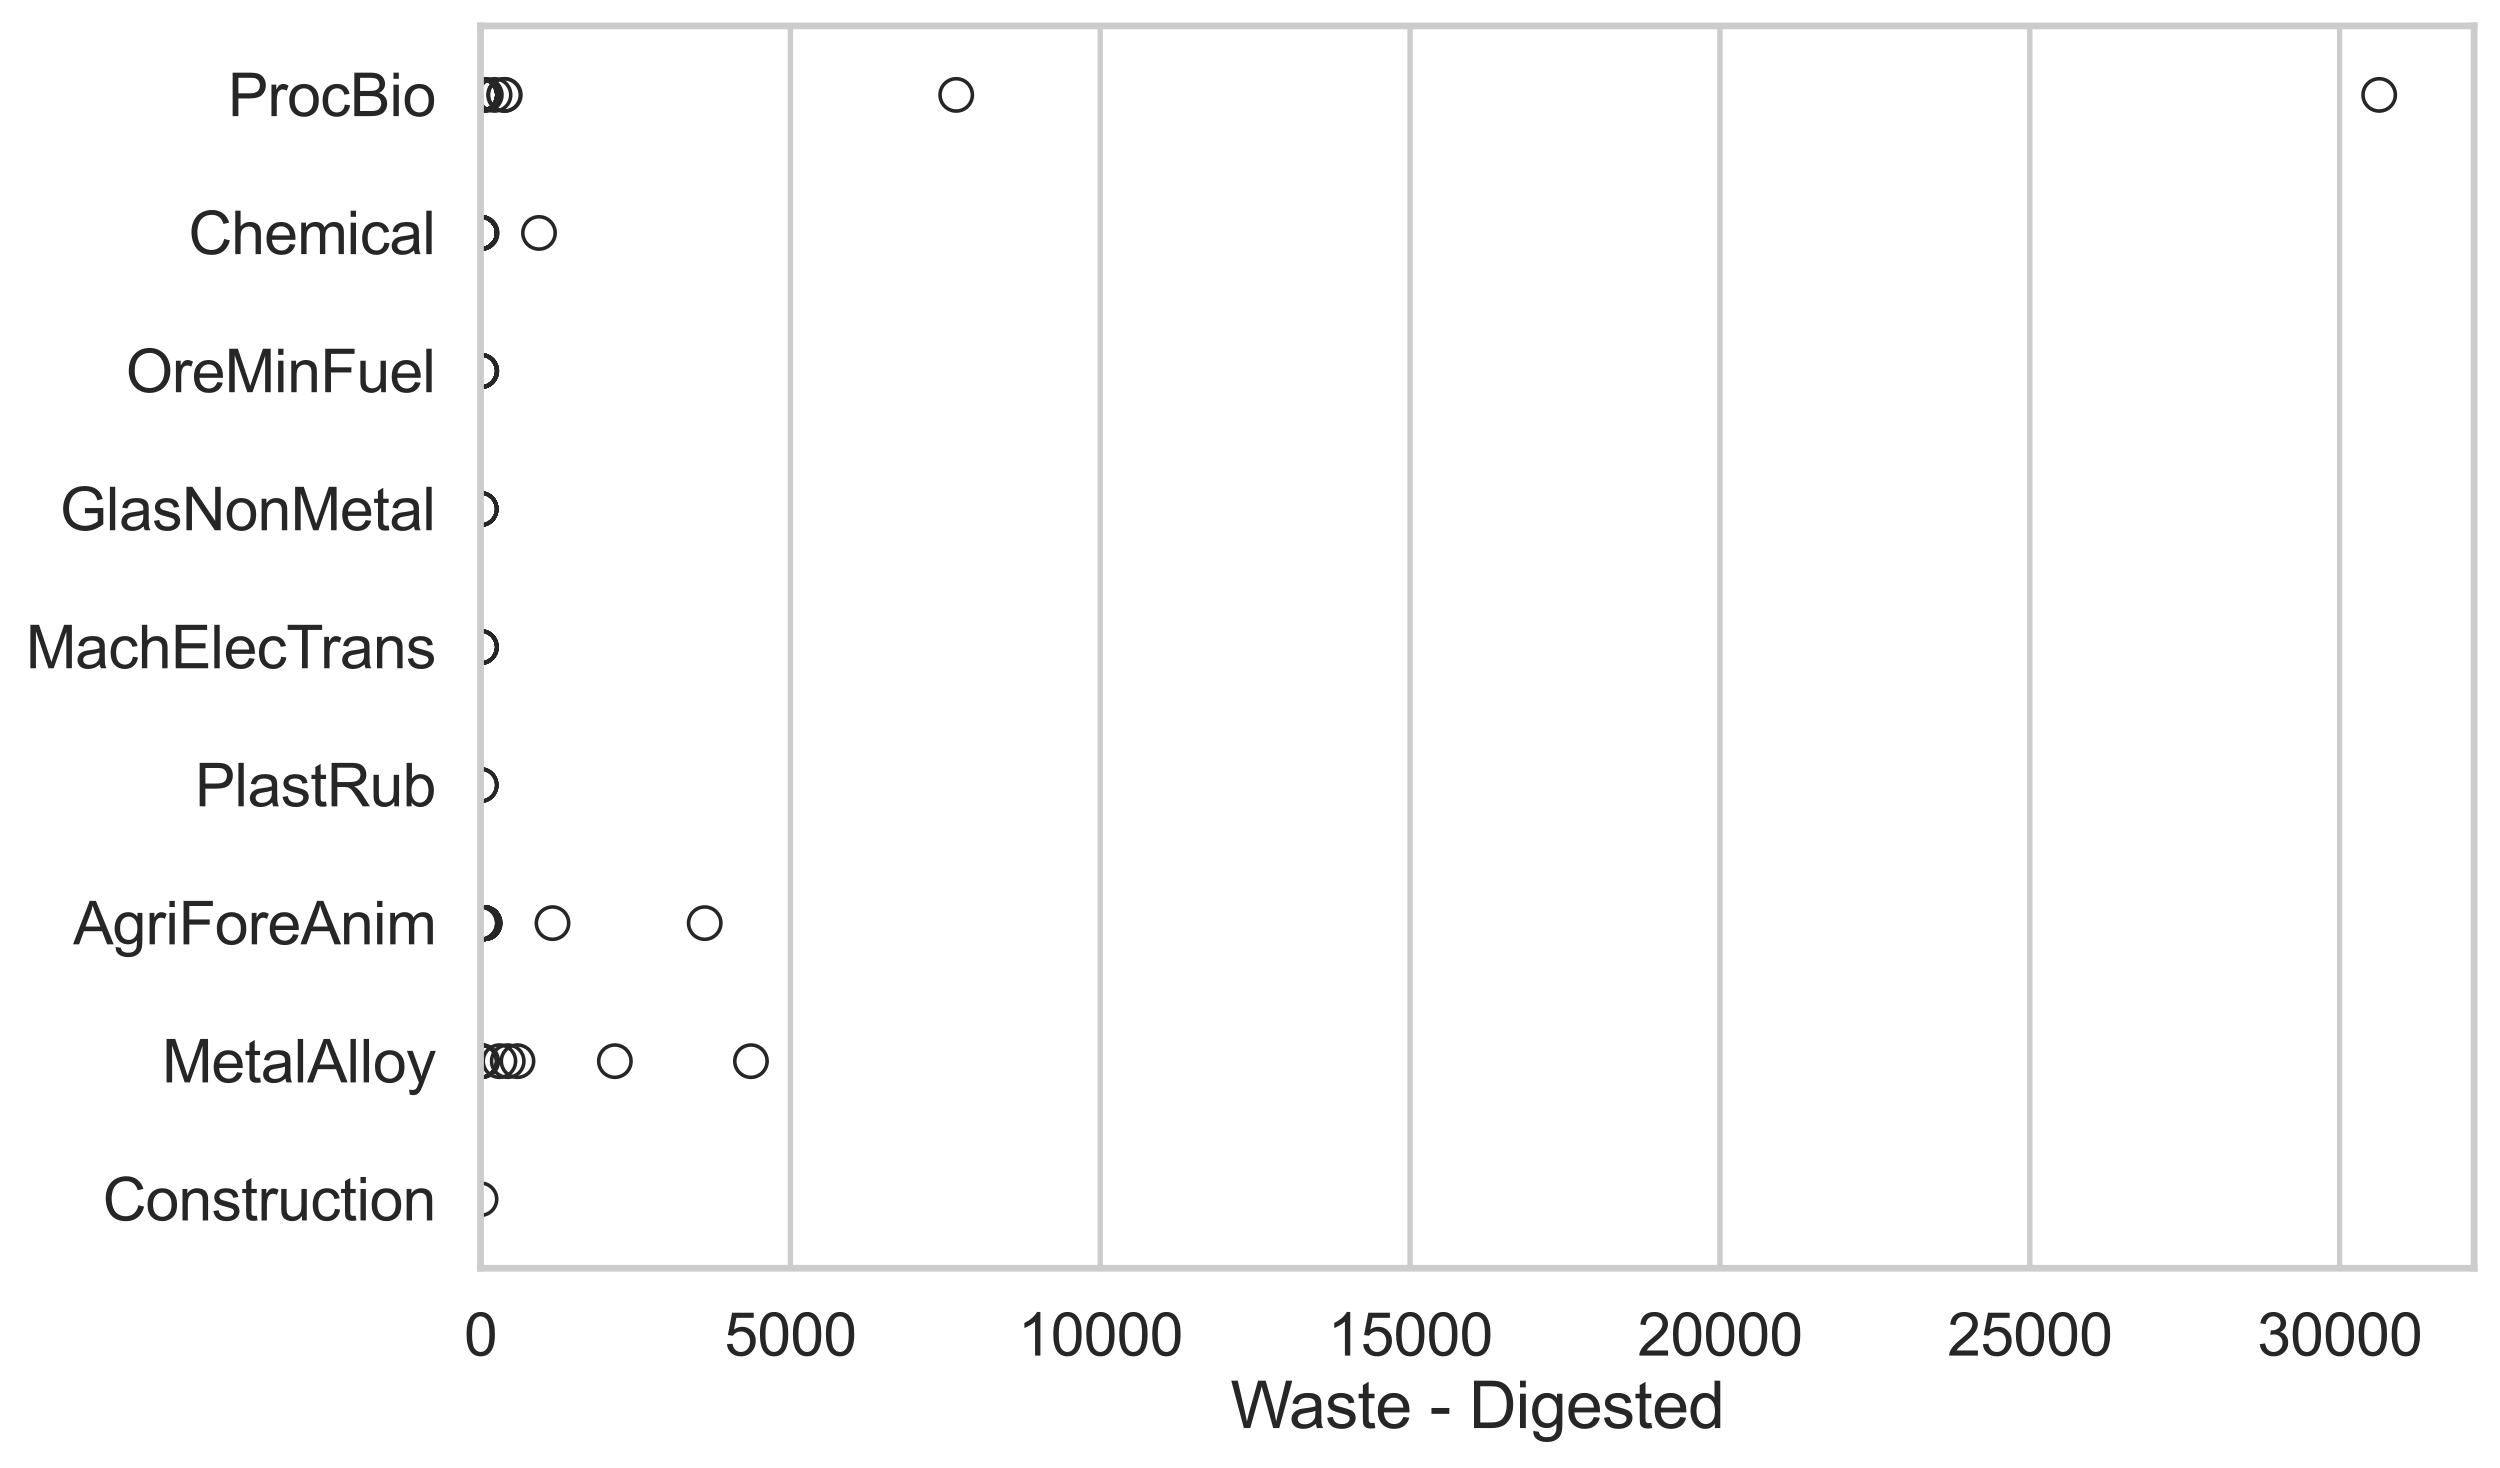 <?xml version="1.0" encoding="utf-8" standalone="no"?>
<!DOCTYPE svg PUBLIC "-//W3C//DTD SVG 1.1//EN"
  "http://www.w3.org/Graphics/SVG/1.1/DTD/svg11.dtd">
<svg xmlns:xlink="http://www.w3.org/1999/xlink" width="695.577pt" height="408.322pt" viewBox="0 0 695.577 408.322" xmlns="http://www.w3.org/2000/svg" version="1.1">
 <defs>
  <style type="text/css">*{stroke-linejoin: round; stroke-linecap: butt}</style>
 </defs>
 <g id="figure_1">
  <g id="patch_1">
   <path d="M 0 408.322 
L 695.577 408.322 
L 695.577 0 
L 0 0 
z
" style="fill: #ffffff"/>
  </g>
  <g id="axes_1">
   <g id="patch_2">
    <path d="M 133.697 352.86 
L 688.377 352.86 
L 688.377 7.2 
L 133.697 7.2 
z
" style="fill: #ffffff"/>
   </g>
   <g id="matplotlib.axis_1">
    <g id="xtick_1">
     <g id="line2d_1">
      <path d="M 133.697 352.86 
L 133.697 7.2 
" clip-path="url(#p384d77a88e)" style="fill: none; stroke: #cccccc; stroke-width: 1.5; stroke-linecap: round"/>
     </g>
     <g id="text_1">
      <!-- 0 -->
      <g style="fill: #262626" transform="translate(129.109 377.17) scale(0.165 -0.165)">
       <defs>
        <path id="ArialMT-30" d="M 266 2259 
Q 266 3072 433 3567 
Q 600 4063 929 4331 
Q 1259 4600 1759 4600 
Q 2128 4600 2406 4451 
Q 2684 4303 2865 4023 
Q 3047 3744 3150 3342 
Q 3253 2941 3253 2259 
Q 3253 1453 3087 958 
Q 2922 463 2592 192 
Q 2263 -78 1759 -78 
Q 1097 -78 719 397 
Q 266 969 266 2259 
z
M 844 2259 
Q 844 1131 1108 757 
Q 1372 384 1759 384 
Q 2147 384 2411 759 
Q 2675 1134 2675 2259 
Q 2675 3391 2411 3762 
Q 2147 4134 1753 4134 
Q 1366 4134 1134 3806 
Q 844 3388 844 2259 
z
" transform="scale(0.016)"/>
       </defs>
       <use xlink:href="#ArialMT-30"/>
      </g>
     </g>
    </g>
    <g id="xtick_2">
     <g id="line2d_2">
      <path d="M 219.907 352.86 
L 219.907 7.2 
" clip-path="url(#p384d77a88e)" style="fill: none; stroke: #cccccc; stroke-width: 1.5; stroke-linecap: round"/>
     </g>
     <g id="text_2">
      <!-- 5000 -->
      <g style="fill: #262626" transform="translate(201.556 377.17) scale(0.165 -0.165)">
       <defs>
        <path id="ArialMT-35" d="M 266 1200 
L 856 1250 
Q 922 819 1161 601 
Q 1400 384 1738 384 
Q 2144 384 2425 690 
Q 2706 997 2706 1503 
Q 2706 1984 2436 2262 
Q 2166 2541 1728 2541 
Q 1456 2541 1237 2417 
Q 1019 2294 894 2097 
L 366 2166 
L 809 4519 
L 3088 4519 
L 3088 3981 
L 1259 3981 
L 1013 2750 
Q 1425 3038 1878 3038 
Q 2478 3038 2890 2622 
Q 3303 2206 3303 1553 
Q 3303 931 2941 478 
Q 2500 -78 1738 -78 
Q 1113 -78 717 272 
Q 322 622 266 1200 
z
" transform="scale(0.016)"/>
       </defs>
       <use xlink:href="#ArialMT-35"/>
       <use xlink:href="#ArialMT-30" transform="translate(55.615 0)"/>
       <use xlink:href="#ArialMT-30" transform="translate(111.23 0)"/>
       <use xlink:href="#ArialMT-30" transform="translate(166.846 0)"/>
      </g>
     </g>
    </g>
    <g id="xtick_3">
     <g id="line2d_3">
      <path d="M 306.118 352.86 
L 306.118 7.2 
" clip-path="url(#p384d77a88e)" style="fill: none; stroke: #cccccc; stroke-width: 1.5; stroke-linecap: round"/>
     </g>
     <g id="text_3">
      <!-- 10000 -->
      <g style="fill: #262626" transform="translate(283.179 377.17) scale(0.165 -0.165)">
       <defs>
        <path id="ArialMT-31" d="M 2384 0 
L 1822 0 
L 1822 3584 
Q 1619 3391 1289 3197 
Q 959 3003 697 2906 
L 697 3450 
Q 1169 3672 1522 3987 
Q 1875 4303 2022 4600 
L 2384 4600 
L 2384 0 
z
" transform="scale(0.016)"/>
       </defs>
       <use xlink:href="#ArialMT-31"/>
       <use xlink:href="#ArialMT-30" transform="translate(55.615 0)"/>
       <use xlink:href="#ArialMT-30" transform="translate(111.23 0)"/>
       <use xlink:href="#ArialMT-30" transform="translate(166.846 0)"/>
       <use xlink:href="#ArialMT-30" transform="translate(222.461 0)"/>
      </g>
     </g>
    </g>
    <g id="xtick_4">
     <g id="line2d_4">
      <path d="M 392.328 352.86 
L 392.328 7.2 
" clip-path="url(#p384d77a88e)" style="fill: none; stroke: #cccccc; stroke-width: 1.5; stroke-linecap: round"/>
     </g>
     <g id="text_4">
      <!-- 15000 -->
      <g style="fill: #262626" transform="translate(369.389 377.17) scale(0.165 -0.165)">
       <use xlink:href="#ArialMT-31"/>
       <use xlink:href="#ArialMT-35" transform="translate(55.615 0)"/>
       <use xlink:href="#ArialMT-30" transform="translate(111.23 0)"/>
       <use xlink:href="#ArialMT-30" transform="translate(166.846 0)"/>
       <use xlink:href="#ArialMT-30" transform="translate(222.461 0)"/>
      </g>
     </g>
    </g>
    <g id="xtick_5">
     <g id="line2d_5">
      <path d="M 478.539 352.86 
L 478.539 7.2 
" clip-path="url(#p384d77a88e)" style="fill: none; stroke: #cccccc; stroke-width: 1.5; stroke-linecap: round"/>
     </g>
     <g id="text_5">
      <!-- 20000 -->
      <g style="fill: #262626" transform="translate(455.6 377.17) scale(0.165 -0.165)">
       <defs>
        <path id="ArialMT-32" d="M 3222 541 
L 3222 0 
L 194 0 
Q 188 203 259 391 
Q 375 700 629 1000 
Q 884 1300 1366 1694 
Q 2113 2306 2375 2664 
Q 2638 3022 2638 3341 
Q 2638 3675 2398 3904 
Q 2159 4134 1775 4134 
Q 1369 4134 1125 3890 
Q 881 3647 878 3216 
L 300 3275 
Q 359 3922 746 4261 
Q 1134 4600 1788 4600 
Q 2447 4600 2831 4234 
Q 3216 3869 3216 3328 
Q 3216 3053 3103 2787 
Q 2991 2522 2730 2228 
Q 2469 1934 1863 1422 
Q 1356 997 1212 845 
Q 1069 694 975 541 
L 3222 541 
z
" transform="scale(0.016)"/>
       </defs>
       <use xlink:href="#ArialMT-32"/>
       <use xlink:href="#ArialMT-30" transform="translate(55.615 0)"/>
       <use xlink:href="#ArialMT-30" transform="translate(111.23 0)"/>
       <use xlink:href="#ArialMT-30" transform="translate(166.846 0)"/>
       <use xlink:href="#ArialMT-30" transform="translate(222.461 0)"/>
      </g>
     </g>
    </g>
    <g id="xtick_6">
     <g id="line2d_6">
      <path d="M 564.749 352.86 
L 564.749 7.2 
" clip-path="url(#p384d77a88e)" style="fill: none; stroke: #cccccc; stroke-width: 1.5; stroke-linecap: round"/>
     </g>
     <g id="text_6">
      <!-- 25000 -->
      <g style="fill: #262626" transform="translate(541.81 377.17) scale(0.165 -0.165)">
       <use xlink:href="#ArialMT-32"/>
       <use xlink:href="#ArialMT-35" transform="translate(55.615 0)"/>
       <use xlink:href="#ArialMT-30" transform="translate(111.23 0)"/>
       <use xlink:href="#ArialMT-30" transform="translate(166.846 0)"/>
       <use xlink:href="#ArialMT-30" transform="translate(222.461 0)"/>
      </g>
     </g>
    </g>
    <g id="xtick_7">
     <g id="line2d_7">
      <path d="M 650.96 352.86 
L 650.96 7.2 
" clip-path="url(#p384d77a88e)" style="fill: none; stroke: #cccccc; stroke-width: 1.5; stroke-linecap: round"/>
     </g>
     <g id="text_7">
      <!-- 30000 -->
      <g style="fill: #262626" transform="translate(628.021 377.17) scale(0.165 -0.165)">
       <defs>
        <path id="ArialMT-33" d="M 269 1209 
L 831 1284 
Q 928 806 1161 595 
Q 1394 384 1728 384 
Q 2125 384 2398 659 
Q 2672 934 2672 1341 
Q 2672 1728 2419 1979 
Q 2166 2231 1775 2231 
Q 1616 2231 1378 2169 
L 1441 2663 
Q 1497 2656 1531 2656 
Q 1891 2656 2178 2843 
Q 2466 3031 2466 3422 
Q 2466 3731 2256 3934 
Q 2047 4138 1716 4138 
Q 1388 4138 1169 3931 
Q 950 3725 888 3313 
L 325 3413 
Q 428 3978 793 4289 
Q 1159 4600 1703 4600 
Q 2078 4600 2393 4439 
Q 2709 4278 2876 4000 
Q 3044 3722 3044 3409 
Q 3044 3113 2884 2869 
Q 2725 2625 2413 2481 
Q 2819 2388 3044 2092 
Q 3269 1797 3269 1353 
Q 3269 753 2831 336 
Q 2394 -81 1725 -81 
Q 1122 -81 723 278 
Q 325 638 269 1209 
z
" transform="scale(0.016)"/>
       </defs>
       <use xlink:href="#ArialMT-33"/>
       <use xlink:href="#ArialMT-30" transform="translate(55.615 0)"/>
       <use xlink:href="#ArialMT-30" transform="translate(111.23 0)"/>
       <use xlink:href="#ArialMT-30" transform="translate(166.846 0)"/>
       <use xlink:href="#ArialMT-30" transform="translate(222.461 0)"/>
      </g>
     </g>
    </g>
    <g id="text_8">
     <!-- Waste - Digested -->
     <g style="fill: #262626" transform="translate(342.353 397.334) scale(0.18 -0.18)">
      <defs>
       <path id="ArialMT-57" d="M 1294 0 
L 78 4581 
L 700 4581 
L 1397 1578 
Q 1509 1106 1591 641 
Q 1766 1375 1797 1488 
L 2669 4581 
L 3400 4581 
L 4056 2263 
Q 4303 1400 4413 641 
Q 4500 1075 4641 1638 
L 5359 4581 
L 5969 4581 
L 4713 0 
L 4128 0 
L 3163 3491 
Q 3041 3928 3019 4028 
Q 2947 3713 2884 3491 
L 1913 0 
L 1294 0 
z
" transform="scale(0.016)"/>
       <path id="ArialMT-61" d="M 2588 409 
Q 2275 144 1986 34 
Q 1697 -75 1366 -75 
Q 819 -75 525 192 
Q 231 459 231 875 
Q 231 1119 342 1320 
Q 453 1522 633 1644 
Q 813 1766 1038 1828 
Q 1203 1872 1538 1913 
Q 2219 1994 2541 2106 
Q 2544 2222 2544 2253 
Q 2544 2597 2384 2738 
Q 2169 2928 1744 2928 
Q 1347 2928 1158 2789 
Q 969 2650 878 2297 
L 328 2372 
Q 403 2725 575 2942 
Q 747 3159 1072 3276 
Q 1397 3394 1825 3394 
Q 2250 3394 2515 3294 
Q 2781 3194 2906 3042 
Q 3031 2891 3081 2659 
Q 3109 2516 3109 2141 
L 3109 1391 
Q 3109 606 3145 398 
Q 3181 191 3288 0 
L 2700 0 
Q 2613 175 2588 409 
z
M 2541 1666 
Q 2234 1541 1622 1453 
Q 1275 1403 1131 1340 
Q 988 1278 909 1158 
Q 831 1038 831 891 
Q 831 666 1001 516 
Q 1172 366 1500 366 
Q 1825 366 2078 508 
Q 2331 650 2450 897 
Q 2541 1088 2541 1459 
L 2541 1666 
z
" transform="scale(0.016)"/>
       <path id="ArialMT-73" d="M 197 991 
L 753 1078 
Q 800 744 1014 566 
Q 1228 388 1613 388 
Q 2000 388 2187 545 
Q 2375 703 2375 916 
Q 2375 1106 2209 1216 
Q 2094 1291 1634 1406 
Q 1016 1563 777 1677 
Q 538 1791 414 1992 
Q 291 2194 291 2438 
Q 291 2659 392 2848 
Q 494 3038 669 3163 
Q 800 3259 1026 3326 
Q 1253 3394 1513 3394 
Q 1903 3394 2198 3281 
Q 2494 3169 2634 2976 
Q 2775 2784 2828 2463 
L 2278 2388 
Q 2241 2644 2061 2787 
Q 1881 2931 1553 2931 
Q 1166 2931 1000 2803 
Q 834 2675 834 2503 
Q 834 2394 903 2306 
Q 972 2216 1119 2156 
Q 1203 2125 1616 2013 
Q 2213 1853 2448 1751 
Q 2684 1650 2818 1456 
Q 2953 1263 2953 975 
Q 2953 694 2789 445 
Q 2625 197 2315 61 
Q 2006 -75 1616 -75 
Q 969 -75 630 194 
Q 291 463 197 991 
z
" transform="scale(0.016)"/>
       <path id="ArialMT-74" d="M 1650 503 
L 1731 6 
Q 1494 -44 1306 -44 
Q 1000 -44 831 53 
Q 663 150 594 308 
Q 525 466 525 972 
L 525 2881 
L 113 2881 
L 113 3319 
L 525 3319 
L 525 4141 
L 1084 4478 
L 1084 3319 
L 1650 3319 
L 1650 2881 
L 1084 2881 
L 1084 941 
Q 1084 700 1114 631 
Q 1144 563 1211 522 
Q 1278 481 1403 481 
Q 1497 481 1650 503 
z
" transform="scale(0.016)"/>
       <path id="ArialMT-65" d="M 2694 1069 
L 3275 997 
Q 3138 488 2766 206 
Q 2394 -75 1816 -75 
Q 1088 -75 661 373 
Q 234 822 234 1631 
Q 234 2469 665 2931 
Q 1097 3394 1784 3394 
Q 2450 3394 2872 2941 
Q 3294 2488 3294 1666 
Q 3294 1616 3291 1516 
L 816 1516 
Q 847 969 1125 678 
Q 1403 388 1819 388 
Q 2128 388 2347 550 
Q 2566 713 2694 1069 
z
M 847 1978 
L 2700 1978 
Q 2663 2397 2488 2606 
Q 2219 2931 1791 2931 
Q 1403 2931 1139 2672 
Q 875 2413 847 1978 
z
" transform="scale(0.016)"/>
       <path id="ArialMT-20" transform="scale(0.016)"/>
       <path id="ArialMT-2d" d="M 203 1375 
L 203 1941 
L 1931 1941 
L 1931 1375 
L 203 1375 
z
" transform="scale(0.016)"/>
       <path id="ArialMT-44" d="M 494 0 
L 494 4581 
L 2072 4581 
Q 2606 4581 2888 4516 
Q 3281 4425 3559 4188 
Q 3922 3881 4101 3404 
Q 4281 2928 4281 2316 
Q 4281 1794 4159 1391 
Q 4038 988 3847 723 
Q 3656 459 3429 307 
Q 3203 156 2883 78 
Q 2563 0 2147 0 
L 494 0 
z
M 1100 541 
L 2078 541 
Q 2531 541 2789 625 
Q 3047 709 3200 863 
Q 3416 1078 3536 1442 
Q 3656 1806 3656 2325 
Q 3656 3044 3420 3430 
Q 3184 3816 2847 3947 
Q 2603 4041 2063 4041 
L 1100 4041 
L 1100 541 
z
" transform="scale(0.016)"/>
       <path id="ArialMT-69" d="M 425 3934 
L 425 4581 
L 988 4581 
L 988 3934 
L 425 3934 
z
M 425 0 
L 425 3319 
L 988 3319 
L 988 0 
L 425 0 
z
" transform="scale(0.016)"/>
       <path id="ArialMT-67" d="M 319 -275 
L 866 -356 
Q 900 -609 1056 -725 
Q 1266 -881 1628 -881 
Q 2019 -881 2231 -725 
Q 2444 -569 2519 -288 
Q 2563 -116 2559 434 
Q 2191 0 1641 0 
Q 956 0 581 494 
Q 206 988 206 1678 
Q 206 2153 378 2554 
Q 550 2956 876 3175 
Q 1203 3394 1644 3394 
Q 2231 3394 2613 2919 
L 2613 3319 
L 3131 3319 
L 3131 450 
Q 3131 -325 2973 -648 
Q 2816 -972 2473 -1159 
Q 2131 -1347 1631 -1347 
Q 1038 -1347 672 -1080 
Q 306 -813 319 -275 
z
M 784 1719 
Q 784 1066 1043 766 
Q 1303 466 1694 466 
Q 2081 466 2343 764 
Q 2606 1063 2606 1700 
Q 2606 2309 2336 2618 
Q 2066 2928 1684 2928 
Q 1309 2928 1046 2623 
Q 784 2319 784 1719 
z
" transform="scale(0.016)"/>
       <path id="ArialMT-64" d="M 2575 0 
L 2575 419 
Q 2259 -75 1647 -75 
Q 1250 -75 917 144 
Q 584 363 401 755 
Q 219 1147 219 1656 
Q 219 2153 384 2558 
Q 550 2963 881 3178 
Q 1213 3394 1622 3394 
Q 1922 3394 2156 3267 
Q 2391 3141 2538 2938 
L 2538 4581 
L 3097 4581 
L 3097 0 
L 2575 0 
z
M 797 1656 
Q 797 1019 1065 703 
Q 1334 388 1700 388 
Q 2069 388 2326 689 
Q 2584 991 2584 1609 
Q 2584 2291 2321 2609 
Q 2059 2928 1675 2928 
Q 1300 2928 1048 2622 
Q 797 2316 797 1656 
z
" transform="scale(0.016)"/>
      </defs>
      <use xlink:href="#ArialMT-57"/>
      <use xlink:href="#ArialMT-61" transform="translate(90.635 0)"/>
      <use xlink:href="#ArialMT-73" transform="translate(146.25 0)"/>
      <use xlink:href="#ArialMT-74" transform="translate(196.25 0)"/>
      <use xlink:href="#ArialMT-65" transform="translate(224.033 0)"/>
      <use xlink:href="#ArialMT-20" transform="translate(279.648 0)"/>
      <use xlink:href="#ArialMT-2d" transform="translate(307.432 0)"/>
      <use xlink:href="#ArialMT-20" transform="translate(340.732 0)"/>
      <use xlink:href="#ArialMT-44" transform="translate(368.516 0)"/>
      <use xlink:href="#ArialMT-69" transform="translate(440.732 0)"/>
      <use xlink:href="#ArialMT-67" transform="translate(462.949 0)"/>
      <use xlink:href="#ArialMT-65" transform="translate(518.564 0)"/>
      <use xlink:href="#ArialMT-73" transform="translate(574.18 0)"/>
      <use xlink:href="#ArialMT-74" transform="translate(624.18 0)"/>
      <use xlink:href="#ArialMT-65" transform="translate(651.963 0)"/>
      <use xlink:href="#ArialMT-64" transform="translate(707.578 0)"/>
     </g>
    </g>
   </g>
   <g id="matplotlib.axis_2">
    <g id="ytick_1">
     <g id="text_9">
      <!-- ProcBio -->
      <g style="fill: #262626" transform="translate(63.424 32.309) scale(0.165 -0.165)">
       <defs>
        <path id="ArialMT-50" d="M 494 0 
L 494 4581 
L 2222 4581 
Q 2678 4581 2919 4538 
Q 3256 4481 3484 4323 
Q 3713 4166 3852 3881 
Q 3991 3597 3991 3256 
Q 3991 2672 3619 2267 
Q 3247 1863 2275 1863 
L 1100 1863 
L 1100 0 
L 494 0 
z
M 1100 2403 
L 2284 2403 
Q 2872 2403 3119 2622 
Q 3366 2841 3366 3238 
Q 3366 3525 3220 3729 
Q 3075 3934 2838 4000 
Q 2684 4041 2272 4041 
L 1100 4041 
L 1100 2403 
z
" transform="scale(0.016)"/>
        <path id="ArialMT-72" d="M 416 0 
L 416 3319 
L 922 3319 
L 922 2816 
Q 1116 3169 1280 3281 
Q 1444 3394 1641 3394 
Q 1925 3394 2219 3213 
L 2025 2691 
Q 1819 2813 1613 2813 
Q 1428 2813 1281 2702 
Q 1134 2591 1072 2394 
Q 978 2094 978 1738 
L 978 0 
L 416 0 
z
" transform="scale(0.016)"/>
        <path id="ArialMT-6f" d="M 213 1659 
Q 213 2581 725 3025 
Q 1153 3394 1769 3394 
Q 2453 3394 2887 2945 
Q 3322 2497 3322 1706 
Q 3322 1066 3130 698 
Q 2938 331 2570 128 
Q 2203 -75 1769 -75 
Q 1072 -75 642 372 
Q 213 819 213 1659 
z
M 791 1659 
Q 791 1022 1069 705 
Q 1347 388 1769 388 
Q 2188 388 2466 706 
Q 2744 1025 2744 1678 
Q 2744 2294 2464 2611 
Q 2184 2928 1769 2928 
Q 1347 2928 1069 2612 
Q 791 2297 791 1659 
z
" transform="scale(0.016)"/>
        <path id="ArialMT-63" d="M 2588 1216 
L 3141 1144 
Q 3050 572 2676 248 
Q 2303 -75 1759 -75 
Q 1078 -75 664 370 
Q 250 816 250 1647 
Q 250 2184 428 2587 
Q 606 2991 970 3192 
Q 1334 3394 1763 3394 
Q 2303 3394 2647 3120 
Q 2991 2847 3088 2344 
L 2541 2259 
Q 2463 2594 2264 2762 
Q 2066 2931 1784 2931 
Q 1359 2931 1093 2626 
Q 828 2322 828 1663 
Q 828 994 1084 691 
Q 1341 388 1753 388 
Q 2084 388 2306 591 
Q 2528 794 2588 1216 
z
" transform="scale(0.016)"/>
        <path id="ArialMT-42" d="M 469 0 
L 469 4581 
L 2188 4581 
Q 2713 4581 3030 4442 
Q 3347 4303 3526 4014 
Q 3706 3725 3706 3409 
Q 3706 3116 3547 2856 
Q 3388 2597 3066 2438 
Q 3481 2316 3704 2022 
Q 3928 1728 3928 1328 
Q 3928 1006 3792 729 
Q 3656 453 3456 303 
Q 3256 153 2954 76 
Q 2653 0 2216 0 
L 469 0 
z
M 1075 2656 
L 2066 2656 
Q 2469 2656 2644 2709 
Q 2875 2778 2992 2937 
Q 3109 3097 3109 3338 
Q 3109 3566 3000 3739 
Q 2891 3913 2687 3977 
Q 2484 4041 1991 4041 
L 1075 4041 
L 1075 2656 
z
M 1075 541 
L 2216 541 
Q 2509 541 2628 563 
Q 2838 600 2978 687 
Q 3119 775 3209 942 
Q 3300 1109 3300 1328 
Q 3300 1584 3169 1773 
Q 3038 1963 2805 2039 
Q 2572 2116 2134 2116 
L 1075 2116 
L 1075 541 
z
" transform="scale(0.016)"/>
       </defs>
       <use xlink:href="#ArialMT-50"/>
       <use xlink:href="#ArialMT-72" transform="translate(66.699 0)"/>
       <use xlink:href="#ArialMT-6f" transform="translate(100 0)"/>
       <use xlink:href="#ArialMT-63" transform="translate(155.615 0)"/>
       <use xlink:href="#ArialMT-42" transform="translate(205.615 0)"/>
       <use xlink:href="#ArialMT-69" transform="translate(272.314 0)"/>
       <use xlink:href="#ArialMT-6f" transform="translate(294.531 0)"/>
      </g>
     </g>
    </g>
    <g id="ytick_2">
     <g id="text_10">
      <!-- Chemical -->
      <g style="fill: #262626" transform="translate(52.428 70.715) scale(0.165 -0.165)">
       <defs>
        <path id="ArialMT-43" d="M 3763 1606 
L 4369 1453 
Q 4178 706 3683 314 
Q 3188 -78 2472 -78 
Q 1731 -78 1267 223 
Q 803 525 561 1097 
Q 319 1669 319 2325 
Q 319 3041 592 3573 
Q 866 4106 1370 4382 
Q 1875 4659 2481 4659 
Q 3169 4659 3637 4309 
Q 4106 3959 4291 3325 
L 3694 3184 
Q 3534 3684 3231 3912 
Q 2928 4141 2469 4141 
Q 1941 4141 1586 3887 
Q 1231 3634 1087 3207 
Q 944 2781 944 2328 
Q 944 1744 1114 1308 
Q 1284 872 1643 656 
Q 2003 441 2422 441 
Q 2931 441 3284 734 
Q 3638 1028 3763 1606 
z
" transform="scale(0.016)"/>
        <path id="ArialMT-68" d="M 422 0 
L 422 4581 
L 984 4581 
L 984 2938 
Q 1378 3394 1978 3394 
Q 2347 3394 2619 3248 
Q 2891 3103 3008 2847 
Q 3125 2591 3125 2103 
L 3125 0 
L 2563 0 
L 2563 2103 
Q 2563 2525 2380 2717 
Q 2197 2909 1863 2909 
Q 1613 2909 1392 2779 
Q 1172 2650 1078 2428 
Q 984 2206 984 1816 
L 984 0 
L 422 0 
z
" transform="scale(0.016)"/>
        <path id="ArialMT-6d" d="M 422 0 
L 422 3319 
L 925 3319 
L 925 2853 
Q 1081 3097 1340 3245 
Q 1600 3394 1931 3394 
Q 2300 3394 2536 3241 
Q 2772 3088 2869 2813 
Q 3263 3394 3894 3394 
Q 4388 3394 4653 3120 
Q 4919 2847 4919 2278 
L 4919 0 
L 4359 0 
L 4359 2091 
Q 4359 2428 4304 2576 
Q 4250 2725 4106 2815 
Q 3963 2906 3769 2906 
Q 3419 2906 3187 2673 
Q 2956 2441 2956 1928 
L 2956 0 
L 2394 0 
L 2394 2156 
Q 2394 2531 2256 2718 
Q 2119 2906 1806 2906 
Q 1569 2906 1367 2781 
Q 1166 2656 1075 2415 
Q 984 2175 984 1722 
L 984 0 
L 422 0 
z
" transform="scale(0.016)"/>
        <path id="ArialMT-6c" d="M 409 0 
L 409 4581 
L 972 4581 
L 972 0 
L 409 0 
z
" transform="scale(0.016)"/>
       </defs>
       <use xlink:href="#ArialMT-43"/>
       <use xlink:href="#ArialMT-68" transform="translate(72.217 0)"/>
       <use xlink:href="#ArialMT-65" transform="translate(127.832 0)"/>
       <use xlink:href="#ArialMT-6d" transform="translate(183.447 0)"/>
       <use xlink:href="#ArialMT-69" transform="translate(266.748 0)"/>
       <use xlink:href="#ArialMT-63" transform="translate(288.965 0)"/>
       <use xlink:href="#ArialMT-61" transform="translate(338.965 0)"/>
       <use xlink:href="#ArialMT-6c" transform="translate(394.58 0)"/>
      </g>
     </g>
    </g>
    <g id="ytick_3">
     <g id="text_11">
      <!-- OreMinFuel -->
      <g style="fill: #262626" transform="translate(35.013 109.122) scale(0.165 -0.165)">
       <defs>
        <path id="ArialMT-4f" d="M 309 2231 
Q 309 3372 921 4017 
Q 1534 4663 2503 4663 
Q 3138 4663 3647 4359 
Q 4156 4056 4423 3514 
Q 4691 2972 4691 2284 
Q 4691 1588 4409 1038 
Q 4128 488 3612 205 
Q 3097 -78 2500 -78 
Q 1853 -78 1343 234 
Q 834 547 571 1087 
Q 309 1628 309 2231 
z
M 934 2222 
Q 934 1394 1379 917 
Q 1825 441 2497 441 
Q 3181 441 3623 922 
Q 4066 1403 4066 2288 
Q 4066 2847 3877 3264 
Q 3688 3681 3323 3911 
Q 2959 4141 2506 4141 
Q 1863 4141 1398 3698 
Q 934 3256 934 2222 
z
" transform="scale(0.016)"/>
        <path id="ArialMT-4d" d="M 475 0 
L 475 4581 
L 1388 4581 
L 2472 1338 
Q 2622 884 2691 659 
Q 2769 909 2934 1394 
L 4031 4581 
L 4847 4581 
L 4847 0 
L 4263 0 
L 4263 3834 
L 2931 0 
L 2384 0 
L 1059 3900 
L 1059 0 
L 475 0 
z
" transform="scale(0.016)"/>
        <path id="ArialMT-6e" d="M 422 0 
L 422 3319 
L 928 3319 
L 928 2847 
Q 1294 3394 1984 3394 
Q 2284 3394 2536 3286 
Q 2788 3178 2913 3003 
Q 3038 2828 3088 2588 
Q 3119 2431 3119 2041 
L 3119 0 
L 2556 0 
L 2556 2019 
Q 2556 2363 2490 2533 
Q 2425 2703 2258 2804 
Q 2091 2906 1866 2906 
Q 1506 2906 1245 2678 
Q 984 2450 984 1813 
L 984 0 
L 422 0 
z
" transform="scale(0.016)"/>
        <path id="ArialMT-46" d="M 525 0 
L 525 4581 
L 3616 4581 
L 3616 4041 
L 1131 4041 
L 1131 2622 
L 3281 2622 
L 3281 2081 
L 1131 2081 
L 1131 0 
L 525 0 
z
" transform="scale(0.016)"/>
        <path id="ArialMT-75" d="M 2597 0 
L 2597 488 
Q 2209 -75 1544 -75 
Q 1250 -75 995 37 
Q 741 150 617 320 
Q 494 491 444 738 
Q 409 903 409 1263 
L 409 3319 
L 972 3319 
L 972 1478 
Q 972 1038 1006 884 
Q 1059 663 1231 536 
Q 1403 409 1656 409 
Q 1909 409 2131 539 
Q 2353 669 2445 892 
Q 2538 1116 2538 1541 
L 2538 3319 
L 3100 3319 
L 3100 0 
L 2597 0 
z
" transform="scale(0.016)"/>
       </defs>
       <use xlink:href="#ArialMT-4f"/>
       <use xlink:href="#ArialMT-72" transform="translate(77.783 0)"/>
       <use xlink:href="#ArialMT-65" transform="translate(111.084 0)"/>
       <use xlink:href="#ArialMT-4d" transform="translate(166.699 0)"/>
       <use xlink:href="#ArialMT-69" transform="translate(250 0)"/>
       <use xlink:href="#ArialMT-6e" transform="translate(272.217 0)"/>
       <use xlink:href="#ArialMT-46" transform="translate(327.832 0)"/>
       <use xlink:href="#ArialMT-75" transform="translate(388.916 0)"/>
       <use xlink:href="#ArialMT-65" transform="translate(444.531 0)"/>
       <use xlink:href="#ArialMT-6c" transform="translate(500.146 0)"/>
      </g>
     </g>
    </g>
    <g id="ytick_4">
     <g id="text_12">
      <!-- GlasNonMetal -->
      <g style="fill: #262626" transform="translate(16.659 147.529) scale(0.165 -0.165)">
       <defs>
        <path id="ArialMT-47" d="M 2638 1797 
L 2638 2334 
L 4578 2338 
L 4578 638 
Q 4131 281 3656 101 
Q 3181 -78 2681 -78 
Q 2006 -78 1454 211 
Q 903 500 622 1047 
Q 341 1594 341 2269 
Q 341 2938 620 3517 
Q 900 4097 1425 4378 
Q 1950 4659 2634 4659 
Q 3131 4659 3532 4498 
Q 3934 4338 4162 4050 
Q 4391 3763 4509 3300 
L 3963 3150 
Q 3859 3500 3706 3700 
Q 3553 3900 3268 4020 
Q 2984 4141 2638 4141 
Q 2222 4141 1919 4014 
Q 1616 3888 1430 3681 
Q 1244 3475 1141 3228 
Q 966 2803 966 2306 
Q 966 1694 1177 1281 
Q 1388 869 1791 669 
Q 2194 469 2647 469 
Q 3041 469 3416 620 
Q 3791 772 3984 944 
L 3984 1797 
L 2638 1797 
z
" transform="scale(0.016)"/>
        <path id="ArialMT-4e" d="M 488 0 
L 488 4581 
L 1109 4581 
L 3516 984 
L 3516 4581 
L 4097 4581 
L 4097 0 
L 3475 0 
L 1069 3600 
L 1069 0 
L 488 0 
z
" transform="scale(0.016)"/>
       </defs>
       <use xlink:href="#ArialMT-47"/>
       <use xlink:href="#ArialMT-6c" transform="translate(77.783 0)"/>
       <use xlink:href="#ArialMT-61" transform="translate(100 0)"/>
       <use xlink:href="#ArialMT-73" transform="translate(155.615 0)"/>
       <use xlink:href="#ArialMT-4e" transform="translate(205.615 0)"/>
       <use xlink:href="#ArialMT-6f" transform="translate(277.832 0)"/>
       <use xlink:href="#ArialMT-6e" transform="translate(333.447 0)"/>
       <use xlink:href="#ArialMT-4d" transform="translate(389.062 0)"/>
       <use xlink:href="#ArialMT-65" transform="translate(472.363 0)"/>
       <use xlink:href="#ArialMT-74" transform="translate(527.979 0)"/>
       <use xlink:href="#ArialMT-61" transform="translate(555.762 0)"/>
       <use xlink:href="#ArialMT-6c" transform="translate(611.377 0)"/>
      </g>
     </g>
    </g>
    <g id="ytick_5">
     <g id="text_13">
      <!-- MachElecTrans -->
      <g style="fill: #262626" transform="translate(7.2 185.935) scale(0.165 -0.165)">
       <defs>
        <path id="ArialMT-45" d="M 506 0 
L 506 4581 
L 3819 4581 
L 3819 4041 
L 1113 4041 
L 1113 2638 
L 3647 2638 
L 3647 2100 
L 1113 2100 
L 1113 541 
L 3925 541 
L 3925 0 
L 506 0 
z
" transform="scale(0.016)"/>
        <path id="ArialMT-54" d="M 1659 0 
L 1659 4041 
L 150 4041 
L 150 4581 
L 3781 4581 
L 3781 4041 
L 2266 4041 
L 2266 0 
L 1659 0 
z
" transform="scale(0.016)"/>
       </defs>
       <use xlink:href="#ArialMT-4d"/>
       <use xlink:href="#ArialMT-61" transform="translate(83.301 0)"/>
       <use xlink:href="#ArialMT-63" transform="translate(138.916 0)"/>
       <use xlink:href="#ArialMT-68" transform="translate(188.916 0)"/>
       <use xlink:href="#ArialMT-45" transform="translate(244.531 0)"/>
       <use xlink:href="#ArialMT-6c" transform="translate(311.23 0)"/>
       <use xlink:href="#ArialMT-65" transform="translate(333.447 0)"/>
       <use xlink:href="#ArialMT-63" transform="translate(389.062 0)"/>
       <use xlink:href="#ArialMT-54" transform="translate(439.062 0)"/>
       <use xlink:href="#ArialMT-72" transform="translate(496.396 0)"/>
       <use xlink:href="#ArialMT-61" transform="translate(529.697 0)"/>
       <use xlink:href="#ArialMT-6e" transform="translate(585.312 0)"/>
       <use xlink:href="#ArialMT-73" transform="translate(640.928 0)"/>
      </g>
     </g>
    </g>
    <g id="ytick_6">
     <g id="text_14">
      <!-- PlastRub -->
      <g style="fill: #262626" transform="translate(54.248 224.342) scale(0.165 -0.165)">
       <defs>
        <path id="ArialMT-52" d="M 503 0 
L 503 4581 
L 2534 4581 
Q 3147 4581 3465 4457 
Q 3784 4334 3975 4021 
Q 4166 3709 4166 3331 
Q 4166 2844 3850 2509 
Q 3534 2175 2875 2084 
Q 3116 1969 3241 1856 
Q 3506 1613 3744 1247 
L 4541 0 
L 3778 0 
L 3172 953 
Q 2906 1366 2734 1584 
Q 2563 1803 2427 1890 
Q 2291 1978 2150 2013 
Q 2047 2034 1813 2034 
L 1109 2034 
L 1109 0 
L 503 0 
z
M 1109 2559 
L 2413 2559 
Q 2828 2559 3062 2645 
Q 3297 2731 3419 2920 
Q 3541 3109 3541 3331 
Q 3541 3656 3305 3865 
Q 3069 4075 2559 4075 
L 1109 4075 
L 1109 2559 
z
" transform="scale(0.016)"/>
        <path id="ArialMT-62" d="M 941 0 
L 419 0 
L 419 4581 
L 981 4581 
L 981 2947 
Q 1338 3394 1891 3394 
Q 2197 3394 2470 3270 
Q 2744 3147 2920 2923 
Q 3097 2700 3197 2384 
Q 3297 2069 3297 1709 
Q 3297 856 2875 390 
Q 2453 -75 1863 -75 
Q 1275 -75 941 416 
L 941 0 
z
M 934 1684 
Q 934 1088 1097 822 
Q 1363 388 1816 388 
Q 2184 388 2453 708 
Q 2722 1028 2722 1663 
Q 2722 2313 2464 2622 
Q 2206 2931 1841 2931 
Q 1472 2931 1203 2611 
Q 934 2291 934 1684 
z
" transform="scale(0.016)"/>
       </defs>
       <use xlink:href="#ArialMT-50"/>
       <use xlink:href="#ArialMT-6c" transform="translate(66.699 0)"/>
       <use xlink:href="#ArialMT-61" transform="translate(88.916 0)"/>
       <use xlink:href="#ArialMT-73" transform="translate(144.531 0)"/>
       <use xlink:href="#ArialMT-74" transform="translate(194.531 0)"/>
       <use xlink:href="#ArialMT-52" transform="translate(222.314 0)"/>
       <use xlink:href="#ArialMT-75" transform="translate(294.531 0)"/>
       <use xlink:href="#ArialMT-62" transform="translate(350.146 0)"/>
      </g>
     </g>
    </g>
    <g id="ytick_7">
     <g id="text_15">
      <!-- AgriForeAnim -->
      <g style="fill: #262626" transform="translate(20.341 262.749) scale(0.165 -0.165)">
       <defs>
        <path id="ArialMT-41" d="M -9 0 
L 1750 4581 
L 2403 4581 
L 4278 0 
L 3588 0 
L 3053 1388 
L 1138 1388 
L 634 0 
L -9 0 
z
M 1313 1881 
L 2866 1881 
L 2388 3150 
Q 2169 3728 2063 4100 
Q 1975 3659 1816 3225 
L 1313 1881 
z
" transform="scale(0.016)"/>
       </defs>
       <use xlink:href="#ArialMT-41"/>
       <use xlink:href="#ArialMT-67" transform="translate(66.699 0)"/>
       <use xlink:href="#ArialMT-72" transform="translate(122.314 0)"/>
       <use xlink:href="#ArialMT-69" transform="translate(155.615 0)"/>
       <use xlink:href="#ArialMT-46" transform="translate(177.832 0)"/>
       <use xlink:href="#ArialMT-6f" transform="translate(238.916 0)"/>
       <use xlink:href="#ArialMT-72" transform="translate(294.531 0)"/>
       <use xlink:href="#ArialMT-65" transform="translate(327.832 0)"/>
       <use xlink:href="#ArialMT-41" transform="translate(383.447 0)"/>
       <use xlink:href="#ArialMT-6e" transform="translate(450.146 0)"/>
       <use xlink:href="#ArialMT-69" transform="translate(505.762 0)"/>
       <use xlink:href="#ArialMT-6d" transform="translate(527.979 0)"/>
      </g>
     </g>
    </g>
    <g id="ytick_8">
     <g id="text_16">
      <!-- MetalAlloy -->
      <g style="fill: #262626" transform="translate(45.088 301.155) scale(0.165 -0.165)">
       <defs>
        <path id="ArialMT-79" d="M 397 -1278 
L 334 -750 
Q 519 -800 656 -800 
Q 844 -800 956 -737 
Q 1069 -675 1141 -563 
Q 1194 -478 1313 -144 
Q 1328 -97 1363 -6 
L 103 3319 
L 709 3319 
L 1400 1397 
Q 1534 1031 1641 628 
Q 1738 1016 1872 1384 
L 2581 3319 
L 3144 3319 
L 1881 -56 
Q 1678 -603 1566 -809 
Q 1416 -1088 1222 -1217 
Q 1028 -1347 759 -1347 
Q 597 -1347 397 -1278 
z
" transform="scale(0.016)"/>
       </defs>
       <use xlink:href="#ArialMT-4d"/>
       <use xlink:href="#ArialMT-65" transform="translate(83.301 0)"/>
       <use xlink:href="#ArialMT-74" transform="translate(138.916 0)"/>
       <use xlink:href="#ArialMT-61" transform="translate(166.699 0)"/>
       <use xlink:href="#ArialMT-6c" transform="translate(222.314 0)"/>
       <use xlink:href="#ArialMT-41" transform="translate(244.531 0)"/>
       <use xlink:href="#ArialMT-6c" transform="translate(311.23 0)"/>
       <use xlink:href="#ArialMT-6c" transform="translate(333.447 0)"/>
       <use xlink:href="#ArialMT-6f" transform="translate(355.664 0)"/>
       <use xlink:href="#ArialMT-79" transform="translate(411.279 0)"/>
      </g>
     </g>
    </g>
    <g id="ytick_9">
     <g id="text_17">
      <!-- Construction -->
      <g style="fill: #262626" transform="translate(28.575 339.562) scale(0.165 -0.165)">
       <use xlink:href="#ArialMT-43"/>
       <use xlink:href="#ArialMT-6f" transform="translate(72.217 0)"/>
       <use xlink:href="#ArialMT-6e" transform="translate(127.832 0)"/>
       <use xlink:href="#ArialMT-73" transform="translate(183.447 0)"/>
       <use xlink:href="#ArialMT-74" transform="translate(233.447 0)"/>
       <use xlink:href="#ArialMT-72" transform="translate(261.23 0)"/>
       <use xlink:href="#ArialMT-75" transform="translate(294.531 0)"/>
       <use xlink:href="#ArialMT-63" transform="translate(350.146 0)"/>
       <use xlink:href="#ArialMT-74" transform="translate(400.146 0)"/>
       <use xlink:href="#ArialMT-69" transform="translate(427.93 0)"/>
       <use xlink:href="#ArialMT-6f" transform="translate(450.146 0)"/>
       <use xlink:href="#ArialMT-6e" transform="translate(505.762 0)"/>
      </g>
     </g>
    </g>
   </g>
   <g id="patch_3">
    <path d="M 133.697 11.041 
L 133.697 41.766 
L 133.707 41.766 
L 133.707 11.041 
L 133.697 11.041 
z
" clip-path="url(#p384d77a88e)" style="fill: #ca74db; stroke: #262626; stroke-linejoin: miter"/>
   </g>
   <g id="line2d_8">
    <path d="M 133.697 26.403 
L 133.697 26.403 
" clip-path="url(#p384d77a88e)" style="fill: none; stroke: #262626"/>
   </g>
   <g id="line2d_9">
    <path d="M 133.707 26.403 
L 133.722 26.403 
" clip-path="url(#p384d77a88e)" style="fill: none; stroke: #262626"/>
   </g>
   <g id="line2d_10">
    <path d="M 133.697 18.722 
L 133.697 34.085 
" clip-path="url(#p384d77a88e)" style="fill: none; stroke: #262626; stroke-linecap: round"/>
   </g>
   <g id="line2d_11">
    <path d="M 133.722 18.722 
L 133.722 34.085 
" clip-path="url(#p384d77a88e)" style="fill: none; stroke: #262626; stroke-linecap: round"/>
   </g>
   <g id="line2d_12">
    <defs>
     <path id="m1059ffcf30" d="M 0 4.5 
C 1.193 4.5 2.338 4.026 3.182 3.182 
C 4.026 2.338 4.5 1.193 4.5 0 
C 4.5 -1.193 4.026 -2.338 3.182 -3.182 
C 2.338 -4.026 1.193 -4.5 0 -4.5 
C -1.193 -4.5 -2.338 -4.026 -3.182 -3.182 
C -4.026 -2.338 -4.5 -1.193 -4.5 0 
C -4.5 1.193 -4.026 2.338 -3.182 3.182 
C -2.338 4.026 -1.193 4.5 0 4.5 
z
" style="stroke: #262626"/>
    </defs>
    <g clip-path="url(#p384d77a88e)">
     <use xlink:href="#m1059ffcf30" x="140.431" y="26.403" style="fill-opacity: 0; stroke: #262626"/>
     <use xlink:href="#m1059ffcf30" x="266.05" y="26.403" style="fill-opacity: 0; stroke: #262626"/>
     <use xlink:href="#m1059ffcf30" x="134.383" y="26.403" style="fill-opacity: 0; stroke: #262626"/>
     <use xlink:href="#m1059ffcf30" x="137.601" y="26.403" style="fill-opacity: 0; stroke: #262626"/>
     <use xlink:href="#m1059ffcf30" x="133.808" y="26.403" style="fill-opacity: 0; stroke: #262626"/>
     <use xlink:href="#m1059ffcf30" x="133.761" y="26.403" style="fill-opacity: 0; stroke: #262626"/>
     <use xlink:href="#m1059ffcf30" x="133.735" y="26.403" style="fill-opacity: 0; stroke: #262626"/>
     <use xlink:href="#m1059ffcf30" x="661.964" y="26.403" style="fill-opacity: 0; stroke: #262626"/>
     <use xlink:href="#m1059ffcf30" x="133.734" y="26.403" style="fill-opacity: 0; stroke: #262626"/>
     <use xlink:href="#m1059ffcf30" x="133.749" y="26.403" style="fill-opacity: 0; stroke: #262626"/>
     <use xlink:href="#m1059ffcf30" x="133.842" y="26.403" style="fill-opacity: 0; stroke: #262626"/>
     <use xlink:href="#m1059ffcf30" x="133.776" y="26.403" style="fill-opacity: 0; stroke: #262626"/>
     <use xlink:href="#m1059ffcf30" x="133.727" y="26.403" style="fill-opacity: 0; stroke: #262626"/>
     <use xlink:href="#m1059ffcf30" x="133.724" y="26.403" style="fill-opacity: 0; stroke: #262626"/>
     <use xlink:href="#m1059ffcf30" x="134.024" y="26.403" style="fill-opacity: 0; stroke: #262626"/>
     <use xlink:href="#m1059ffcf30" x="134.054" y="26.403" style="fill-opacity: 0; stroke: #262626"/>
     <use xlink:href="#m1059ffcf30" x="133.859" y="26.403" style="fill-opacity: 0; stroke: #262626"/>
     <use xlink:href="#m1059ffcf30" x="133.757" y="26.403" style="fill-opacity: 0; stroke: #262626"/>
     <use xlink:href="#m1059ffcf30" x="133.74" y="26.403" style="fill-opacity: 0; stroke: #262626"/>
     <use xlink:href="#m1059ffcf30" x="133.744" y="26.403" style="fill-opacity: 0; stroke: #262626"/>
     <use xlink:href="#m1059ffcf30" x="133.808" y="26.403" style="fill-opacity: 0; stroke: #262626"/>
     <use xlink:href="#m1059ffcf30" x="133.843" y="26.403" style="fill-opacity: 0; stroke: #262626"/>
     <use xlink:href="#m1059ffcf30" x="133.749" y="26.403" style="fill-opacity: 0; stroke: #262626"/>
     <use xlink:href="#m1059ffcf30" x="140.269" y="26.403" style="fill-opacity: 0; stroke: #262626"/>
     <use xlink:href="#m1059ffcf30" x="133.818" y="26.403" style="fill-opacity: 0; stroke: #262626"/>
     <use xlink:href="#m1059ffcf30" x="134.145" y="26.403" style="fill-opacity: 0; stroke: #262626"/>
     <use xlink:href="#m1059ffcf30" x="133.753" y="26.403" style="fill-opacity: 0; stroke: #262626"/>
     <use xlink:href="#m1059ffcf30" x="133.754" y="26.403" style="fill-opacity: 0; stroke: #262626"/>
     <use xlink:href="#m1059ffcf30" x="135.159" y="26.403" style="fill-opacity: 0; stroke: #262626"/>
     <use xlink:href="#m1059ffcf30" x="133.744" y="26.403" style="fill-opacity: 0; stroke: #262626"/>
     <use xlink:href="#m1059ffcf30" x="133.733" y="26.403" style="fill-opacity: 0; stroke: #262626"/>
     <use xlink:href="#m1059ffcf30" x="133.747" y="26.403" style="fill-opacity: 0; stroke: #262626"/>
     <use xlink:href="#m1059ffcf30" x="133.752" y="26.403" style="fill-opacity: 0; stroke: #262626"/>
     <use xlink:href="#m1059ffcf30" x="133.733" y="26.403" style="fill-opacity: 0; stroke: #262626"/>
    </g>
   </g>
   <g id="patch_4">
    <path d="M 133.697 49.447 
L 133.697 80.173 
L 133.697 80.173 
L 133.697 49.447 
L 133.697 49.447 
z
" clip-path="url(#p384d77a88e)" style="fill: #5ca236; stroke: #262626; stroke-linejoin: miter"/>
   </g>
   <g id="line2d_13">
    <path d="M 133.697 64.81 
L 133.697 64.81 
" clip-path="url(#p384d77a88e)" style="fill: none; stroke: #262626"/>
   </g>
   <g id="line2d_14">
    <path d="M 133.697 64.81 
L 133.698 64.81 
" clip-path="url(#p384d77a88e)" style="fill: none; stroke: #262626"/>
   </g>
   <g id="line2d_15">
    <path d="M 133.697 57.129 
L 133.697 72.491 
" clip-path="url(#p384d77a88e)" style="fill: none; stroke: #262626; stroke-linecap: round"/>
   </g>
   <g id="line2d_16">
    <path d="M 133.698 57.129 
L 133.698 72.491 
" clip-path="url(#p384d77a88e)" style="fill: none; stroke: #262626; stroke-linecap: round"/>
   </g>
   <g id="line2d_17">
    <g clip-path="url(#p384d77a88e)">
     <use xlink:href="#m1059ffcf30" x="133.699" y="64.81" style="fill-opacity: 0; stroke: #262626"/>
     <use xlink:href="#m1059ffcf30" x="133.699" y="64.81" style="fill-opacity: 0; stroke: #262626"/>
     <use xlink:href="#m1059ffcf30" x="133.699" y="64.81" style="fill-opacity: 0; stroke: #262626"/>
     <use xlink:href="#m1059ffcf30" x="133.698" y="64.81" style="fill-opacity: 0; stroke: #262626"/>
     <use xlink:href="#m1059ffcf30" x="133.698" y="64.81" style="fill-opacity: 0; stroke: #262626"/>
     <use xlink:href="#m1059ffcf30" x="133.7" y="64.81" style="fill-opacity: 0; stroke: #262626"/>
     <use xlink:href="#m1059ffcf30" x="133.698" y="64.81" style="fill-opacity: 0; stroke: #262626"/>
     <use xlink:href="#m1059ffcf30" x="133.854" y="64.81" style="fill-opacity: 0; stroke: #262626"/>
     <use xlink:href="#m1059ffcf30" x="133.698" y="64.81" style="fill-opacity: 0; stroke: #262626"/>
     <use xlink:href="#m1059ffcf30" x="133.705" y="64.81" style="fill-opacity: 0; stroke: #262626"/>
     <use xlink:href="#m1059ffcf30" x="149.966" y="64.81" style="fill-opacity: 0; stroke: #262626"/>
     <use xlink:href="#m1059ffcf30" x="133.905" y="64.81" style="fill-opacity: 0; stroke: #262626"/>
     <use xlink:href="#m1059ffcf30" x="133.698" y="64.81" style="fill-opacity: 0; stroke: #262626"/>
     <use xlink:href="#m1059ffcf30" x="133.698" y="64.81" style="fill-opacity: 0; stroke: #262626"/>
     <use xlink:href="#m1059ffcf30" x="133.699" y="64.81" style="fill-opacity: 0; stroke: #262626"/>
     <use xlink:href="#m1059ffcf30" x="133.701" y="64.81" style="fill-opacity: 0; stroke: #262626"/>
     <use xlink:href="#m1059ffcf30" x="133.699" y="64.81" style="fill-opacity: 0; stroke: #262626"/>
     <use xlink:href="#m1059ffcf30" x="133.712" y="64.81" style="fill-opacity: 0; stroke: #262626"/>
     <use xlink:href="#m1059ffcf30" x="133.703" y="64.81" style="fill-opacity: 0; stroke: #262626"/>
     <use xlink:href="#m1059ffcf30" x="133.698" y="64.81" style="fill-opacity: 0; stroke: #262626"/>
     <use xlink:href="#m1059ffcf30" x="133.701" y="64.81" style="fill-opacity: 0; stroke: #262626"/>
     <use xlink:href="#m1059ffcf30" x="133.701" y="64.81" style="fill-opacity: 0; stroke: #262626"/>
     <use xlink:href="#m1059ffcf30" x="133.698" y="64.81" style="fill-opacity: 0; stroke: #262626"/>
     <use xlink:href="#m1059ffcf30" x="133.698" y="64.81" style="fill-opacity: 0; stroke: #262626"/>
     <use xlink:href="#m1059ffcf30" x="133.698" y="64.81" style="fill-opacity: 0; stroke: #262626"/>
     <use xlink:href="#m1059ffcf30" x="133.7" y="64.81" style="fill-opacity: 0; stroke: #262626"/>
     <use xlink:href="#m1059ffcf30" x="133.743" y="64.81" style="fill-opacity: 0; stroke: #262626"/>
     <use xlink:href="#m1059ffcf30" x="133.829" y="64.81" style="fill-opacity: 0; stroke: #262626"/>
     <use xlink:href="#m1059ffcf30" x="133.702" y="64.81" style="fill-opacity: 0; stroke: #262626"/>
     <use xlink:href="#m1059ffcf30" x="133.699" y="64.81" style="fill-opacity: 0; stroke: #262626"/>
     <use xlink:href="#m1059ffcf30" x="133.698" y="64.81" style="fill-opacity: 0; stroke: #262626"/>
     <use xlink:href="#m1059ffcf30" x="133.699" y="64.81" style="fill-opacity: 0; stroke: #262626"/>
     <use xlink:href="#m1059ffcf30" x="133.975" y="64.81" style="fill-opacity: 0; stroke: #262626"/>
     <use xlink:href="#m1059ffcf30" x="133.702" y="64.81" style="fill-opacity: 0; stroke: #262626"/>
     <use xlink:href="#m1059ffcf30" x="133.713" y="64.81" style="fill-opacity: 0; stroke: #262626"/>
     <use xlink:href="#m1059ffcf30" x="133.699" y="64.81" style="fill-opacity: 0; stroke: #262626"/>
     <use xlink:href="#m1059ffcf30" x="133.698" y="64.81" style="fill-opacity: 0; stroke: #262626"/>
     <use xlink:href="#m1059ffcf30" x="133.699" y="64.81" style="fill-opacity: 0; stroke: #262626"/>
     <use xlink:href="#m1059ffcf30" x="133.698" y="64.81" style="fill-opacity: 0; stroke: #262626"/>
     <use xlink:href="#m1059ffcf30" x="133.698" y="64.81" style="fill-opacity: 0; stroke: #262626"/>
     <use xlink:href="#m1059ffcf30" x="133.698" y="64.81" style="fill-opacity: 0; stroke: #262626"/>
     <use xlink:href="#m1059ffcf30" x="133.698" y="64.81" style="fill-opacity: 0; stroke: #262626"/>
     <use xlink:href="#m1059ffcf30" x="133.698" y="64.81" style="fill-opacity: 0; stroke: #262626"/>
     <use xlink:href="#m1059ffcf30" x="133.698" y="64.81" style="fill-opacity: 0; stroke: #262626"/>
     <use xlink:href="#m1059ffcf30" x="133.698" y="64.81" style="fill-opacity: 0; stroke: #262626"/>
     <use xlink:href="#m1059ffcf30" x="133.728" y="64.81" style="fill-opacity: 0; stroke: #262626"/>
     <use xlink:href="#m1059ffcf30" x="133.707" y="64.81" style="fill-opacity: 0; stroke: #262626"/>
     <use xlink:href="#m1059ffcf30" x="133.699" y="64.81" style="fill-opacity: 0; stroke: #262626"/>
     <use xlink:href="#m1059ffcf30" x="133.698" y="64.81" style="fill-opacity: 0; stroke: #262626"/>
     <use xlink:href="#m1059ffcf30" x="133.7" y="64.81" style="fill-opacity: 0; stroke: #262626"/>
     <use xlink:href="#m1059ffcf30" x="133.698" y="64.81" style="fill-opacity: 0; stroke: #262626"/>
     <use xlink:href="#m1059ffcf30" x="133.699" y="64.81" style="fill-opacity: 0; stroke: #262626"/>
     <use xlink:href="#m1059ffcf30" x="133.699" y="64.81" style="fill-opacity: 0; stroke: #262626"/>
     <use xlink:href="#m1059ffcf30" x="133.699" y="64.81" style="fill-opacity: 0; stroke: #262626"/>
     <use xlink:href="#m1059ffcf30" x="133.71" y="64.81" style="fill-opacity: 0; stroke: #262626"/>
     <use xlink:href="#m1059ffcf30" x="133.698" y="64.81" style="fill-opacity: 0; stroke: #262626"/>
     <use xlink:href="#m1059ffcf30" x="133.698" y="64.81" style="fill-opacity: 0; stroke: #262626"/>
     <use xlink:href="#m1059ffcf30" x="133.698" y="64.81" style="fill-opacity: 0; stroke: #262626"/>
     <use xlink:href="#m1059ffcf30" x="133.702" y="64.81" style="fill-opacity: 0; stroke: #262626"/>
     <use xlink:href="#m1059ffcf30" x="133.698" y="64.81" style="fill-opacity: 0; stroke: #262626"/>
     <use xlink:href="#m1059ffcf30" x="133.698" y="64.81" style="fill-opacity: 0; stroke: #262626"/>
     <use xlink:href="#m1059ffcf30" x="133.698" y="64.81" style="fill-opacity: 0; stroke: #262626"/>
     <use xlink:href="#m1059ffcf30" x="133.699" y="64.81" style="fill-opacity: 0; stroke: #262626"/>
     <use xlink:href="#m1059ffcf30" x="133.734" y="64.81" style="fill-opacity: 0; stroke: #262626"/>
     <use xlink:href="#m1059ffcf30" x="133.698" y="64.81" style="fill-opacity: 0; stroke: #262626"/>
     <use xlink:href="#m1059ffcf30" x="133.698" y="64.81" style="fill-opacity: 0; stroke: #262626"/>
     <use xlink:href="#m1059ffcf30" x="133.7" y="64.81" style="fill-opacity: 0; stroke: #262626"/>
     <use xlink:href="#m1059ffcf30" x="133.699" y="64.81" style="fill-opacity: 0; stroke: #262626"/>
     <use xlink:href="#m1059ffcf30" x="133.739" y="64.81" style="fill-opacity: 0; stroke: #262626"/>
     <use xlink:href="#m1059ffcf30" x="133.711" y="64.81" style="fill-opacity: 0; stroke: #262626"/>
     <use xlink:href="#m1059ffcf30" x="133.7" y="64.81" style="fill-opacity: 0; stroke: #262626"/>
     <use xlink:href="#m1059ffcf30" x="133.698" y="64.81" style="fill-opacity: 0; stroke: #262626"/>
     <use xlink:href="#m1059ffcf30" x="133.698" y="64.81" style="fill-opacity: 0; stroke: #262626"/>
     <use xlink:href="#m1059ffcf30" x="133.719" y="64.81" style="fill-opacity: 0; stroke: #262626"/>
     <use xlink:href="#m1059ffcf30" x="133.803" y="64.81" style="fill-opacity: 0; stroke: #262626"/>
     <use xlink:href="#m1059ffcf30" x="133.712" y="64.81" style="fill-opacity: 0; stroke: #262626"/>
     <use xlink:href="#m1059ffcf30" x="133.699" y="64.81" style="fill-opacity: 0; stroke: #262626"/>
     <use xlink:href="#m1059ffcf30" x="133.698" y="64.81" style="fill-opacity: 0; stroke: #262626"/>
     <use xlink:href="#m1059ffcf30" x="133.698" y="64.81" style="fill-opacity: 0; stroke: #262626"/>
     <use xlink:href="#m1059ffcf30" x="133.702" y="64.81" style="fill-opacity: 0; stroke: #262626"/>
     <use xlink:href="#m1059ffcf30" x="133.698" y="64.81" style="fill-opacity: 0; stroke: #262626"/>
    </g>
   </g>
   <g id="patch_5">
    <path d="M 133.697 87.854 
L 133.697 118.579 
L 133.697 118.579 
L 133.697 87.854 
L 133.697 87.854 
z
" clip-path="url(#p384d77a88e)" style="fill: #68afd7; stroke: #262626; stroke-linejoin: miter"/>
   </g>
   <g id="line2d_18">
    <path d="M 133.697 103.217 
L 133.697 103.217 
" clip-path="url(#p384d77a88e)" style="fill: none; stroke: #262626"/>
   </g>
   <g id="line2d_19">
    <path d="M 133.697 103.217 
L 133.697 103.217 
" clip-path="url(#p384d77a88e)" style="fill: none; stroke: #262626"/>
   </g>
   <g id="line2d_20">
    <path d="M 133.697 95.535 
L 133.697 110.898 
" clip-path="url(#p384d77a88e)" style="fill: none; stroke: #262626; stroke-linecap: round"/>
   </g>
   <g id="line2d_21">
    <path d="M 133.697 95.535 
L 133.697 110.898 
" clip-path="url(#p384d77a88e)" style="fill: none; stroke: #262626; stroke-linecap: round"/>
   </g>
   <g id="line2d_22">
    <g clip-path="url(#p384d77a88e)">
     <use xlink:href="#m1059ffcf30" x="133.81" y="103.217" style="fill-opacity: 0; stroke: #262626"/>
     <use xlink:href="#m1059ffcf30" x="133.82" y="103.217" style="fill-opacity: 0; stroke: #262626"/>
     <use xlink:href="#m1059ffcf30" x="133.898" y="103.217" style="fill-opacity: 0; stroke: #262626"/>
     <use xlink:href="#m1059ffcf30" x="133.702" y="103.217" style="fill-opacity: 0; stroke: #262626"/>
     <use xlink:href="#m1059ffcf30" x="133.797" y="103.217" style="fill-opacity: 0; stroke: #262626"/>
     <use xlink:href="#m1059ffcf30" x="133.698" y="103.217" style="fill-opacity: 0; stroke: #262626"/>
     <use xlink:href="#m1059ffcf30" x="133.698" y="103.217" style="fill-opacity: 0; stroke: #262626"/>
     <use xlink:href="#m1059ffcf30" x="133.796" y="103.217" style="fill-opacity: 0; stroke: #262626"/>
     <use xlink:href="#m1059ffcf30" x="133.803" y="103.217" style="fill-opacity: 0; stroke: #262626"/>
     <use xlink:href="#m1059ffcf30" x="133.82" y="103.217" style="fill-opacity: 0; stroke: #262626"/>
     <use xlink:href="#m1059ffcf30" x="133.842" y="103.217" style="fill-opacity: 0; stroke: #262626"/>
     <use xlink:href="#m1059ffcf30" x="133.699" y="103.217" style="fill-opacity: 0; stroke: #262626"/>
     <use xlink:href="#m1059ffcf30" x="133.708" y="103.217" style="fill-opacity: 0; stroke: #262626"/>
     <use xlink:href="#m1059ffcf30" x="133.7" y="103.217" style="fill-opacity: 0; stroke: #262626"/>
     <use xlink:href="#m1059ffcf30" x="133.703" y="103.217" style="fill-opacity: 0; stroke: #262626"/>
     <use xlink:href="#m1059ffcf30" x="133.782" y="103.217" style="fill-opacity: 0; stroke: #262626"/>
     <use xlink:href="#m1059ffcf30" x="133.842" y="103.217" style="fill-opacity: 0; stroke: #262626"/>
     <use xlink:href="#m1059ffcf30" x="133.81" y="103.217" style="fill-opacity: 0; stroke: #262626"/>
     <use xlink:href="#m1059ffcf30" x="133.709" y="103.217" style="fill-opacity: 0; stroke: #262626"/>
     <use xlink:href="#m1059ffcf30" x="133.698" y="103.217" style="fill-opacity: 0; stroke: #262626"/>
     <use xlink:href="#m1059ffcf30" x="133.808" y="103.217" style="fill-opacity: 0; stroke: #262626"/>
     <use xlink:href="#m1059ffcf30" x="133.813" y="103.217" style="fill-opacity: 0; stroke: #262626"/>
     <use xlink:href="#m1059ffcf30" x="133.811" y="103.217" style="fill-opacity: 0; stroke: #262626"/>
     <use xlink:href="#m1059ffcf30" x="133.875" y="103.217" style="fill-opacity: 0; stroke: #262626"/>
     <use xlink:href="#m1059ffcf30" x="133.796" y="103.217" style="fill-opacity: 0; stroke: #262626"/>
     <use xlink:href="#m1059ffcf30" x="133.707" y="103.217" style="fill-opacity: 0; stroke: #262626"/>
    </g>
   </g>
   <g id="patch_6">
    <path d="M 133.697 126.261 
L 133.697 156.986 
L 133.697 156.986 
L 133.697 126.261 
L 133.697 126.261 
z
" clip-path="url(#p384d77a88e)" style="fill: #daac58; stroke: #262626; stroke-linejoin: miter"/>
   </g>
   <g id="line2d_23">
    <path d="M 133.697 141.623 
L 133.697 141.623 
" clip-path="url(#p384d77a88e)" style="fill: none; stroke: #262626"/>
   </g>
   <g id="line2d_24">
    <path d="M 133.697 141.623 
L 133.697 141.623 
" clip-path="url(#p384d77a88e)" style="fill: none; stroke: #262626"/>
   </g>
   <g id="line2d_25">
    <path d="M 133.697 133.942 
L 133.697 149.305 
" clip-path="url(#p384d77a88e)" style="fill: none; stroke: #262626; stroke-linecap: round"/>
   </g>
   <g id="line2d_26">
    <path d="M 133.697 133.942 
L 133.697 149.305 
" clip-path="url(#p384d77a88e)" style="fill: none; stroke: #262626; stroke-linecap: round"/>
   </g>
   <g id="line2d_27">
    <g clip-path="url(#p384d77a88e)">
     <use xlink:href="#m1059ffcf30" x="133.698" y="141.623" style="fill-opacity: 0; stroke: #262626"/>
     <use xlink:href="#m1059ffcf30" x="133.698" y="141.623" style="fill-opacity: 0; stroke: #262626"/>
     <use xlink:href="#m1059ffcf30" x="133.698" y="141.623" style="fill-opacity: 0; stroke: #262626"/>
     <use xlink:href="#m1059ffcf30" x="133.698" y="141.623" style="fill-opacity: 0; stroke: #262626"/>
     <use xlink:href="#m1059ffcf30" x="133.698" y="141.623" style="fill-opacity: 0; stroke: #262626"/>
     <use xlink:href="#m1059ffcf30" x="133.698" y="141.623" style="fill-opacity: 0; stroke: #262626"/>
     <use xlink:href="#m1059ffcf30" x="133.698" y="141.623" style="fill-opacity: 0; stroke: #262626"/>
     <use xlink:href="#m1059ffcf30" x="133.708" y="141.623" style="fill-opacity: 0; stroke: #262626"/>
     <use xlink:href="#m1059ffcf30" x="133.709" y="141.623" style="fill-opacity: 0; stroke: #262626"/>
     <use xlink:href="#m1059ffcf30" x="133.698" y="141.623" style="fill-opacity: 0; stroke: #262626"/>
    </g>
   </g>
   <g id="patch_7">
    <path d="M 133.698 164.667 
L 133.698 195.393 
L 133.702 195.393 
L 133.702 164.667 
L 133.698 164.667 
z
" clip-path="url(#p384d77a88e)" style="fill: #166c9c; stroke: #262626; stroke-linejoin: miter"/>
   </g>
   <g id="line2d_28">
    <path d="M 133.698 180.03 
L 133.697 180.03 
" clip-path="url(#p384d77a88e)" style="fill: none; stroke: #262626"/>
   </g>
   <g id="line2d_29">
    <path d="M 133.702 180.03 
L 133.707 180.03 
" clip-path="url(#p384d77a88e)" style="fill: none; stroke: #262626"/>
   </g>
   <g id="line2d_30">
    <path d="M 133.697 172.349 
L 133.697 187.711 
" clip-path="url(#p384d77a88e)" style="fill: none; stroke: #262626; stroke-linecap: round"/>
   </g>
   <g id="line2d_31">
    <path d="M 133.707 172.349 
L 133.707 187.711 
" clip-path="url(#p384d77a88e)" style="fill: none; stroke: #262626; stroke-linecap: round"/>
   </g>
   <g id="line2d_32">
    <g clip-path="url(#p384d77a88e)">
     <use xlink:href="#m1059ffcf30" x="133.728" y="180.03" style="fill-opacity: 0; stroke: #262626"/>
     <use xlink:href="#m1059ffcf30" x="133.719" y="180.03" style="fill-opacity: 0; stroke: #262626"/>
     <use xlink:href="#m1059ffcf30" x="133.723" y="180.03" style="fill-opacity: 0; stroke: #262626"/>
     <use xlink:href="#m1059ffcf30" x="133.723" y="180.03" style="fill-opacity: 0; stroke: #262626"/>
     <use xlink:href="#m1059ffcf30" x="133.712" y="180.03" style="fill-opacity: 0; stroke: #262626"/>
     <use xlink:href="#m1059ffcf30" x="133.828" y="180.03" style="fill-opacity: 0; stroke: #262626"/>
     <use xlink:href="#m1059ffcf30" x="133.717" y="180.03" style="fill-opacity: 0; stroke: #262626"/>
     <use xlink:href="#m1059ffcf30" x="133.713" y="180.03" style="fill-opacity: 0; stroke: #262626"/>
     <use xlink:href="#m1059ffcf30" x="133.713" y="180.03" style="fill-opacity: 0; stroke: #262626"/>
     <use xlink:href="#m1059ffcf30" x="133.72" y="180.03" style="fill-opacity: 0; stroke: #262626"/>
     <use xlink:href="#m1059ffcf30" x="133.718" y="180.03" style="fill-opacity: 0; stroke: #262626"/>
     <use xlink:href="#m1059ffcf30" x="133.723" y="180.03" style="fill-opacity: 0; stroke: #262626"/>
     <use xlink:href="#m1059ffcf30" x="133.711" y="180.03" style="fill-opacity: 0; stroke: #262626"/>
     <use xlink:href="#m1059ffcf30" x="133.717" y="180.03" style="fill-opacity: 0; stroke: #262626"/>
     <use xlink:href="#m1059ffcf30" x="133.724" y="180.03" style="fill-opacity: 0; stroke: #262626"/>
     <use xlink:href="#m1059ffcf30" x="133.781" y="180.03" style="fill-opacity: 0; stroke: #262626"/>
     <use xlink:href="#m1059ffcf30" x="133.713" y="180.03" style="fill-opacity: 0; stroke: #262626"/>
    </g>
   </g>
   <g id="patch_8">
    <path d="M 133.697 203.074 
L 133.697 233.799 
L 133.697 233.799 
L 133.697 203.074 
L 133.697 203.074 
z
" clip-path="url(#p384d77a88e)" style="fill: #ba611b; stroke: #262626; stroke-linejoin: miter"/>
   </g>
   <g id="line2d_33">
    <path d="M 133.697 218.437 
L 133.697 218.437 
" clip-path="url(#p384d77a88e)" style="fill: none; stroke: #262626"/>
   </g>
   <g id="line2d_34">
    <path d="M 133.697 218.437 
L 133.697 218.437 
" clip-path="url(#p384d77a88e)" style="fill: none; stroke: #262626"/>
   </g>
   <g id="line2d_35">
    <path d="M 133.697 210.755 
L 133.697 226.118 
" clip-path="url(#p384d77a88e)" style="fill: none; stroke: #262626; stroke-linecap: round"/>
   </g>
   <g id="line2d_36">
    <path d="M 133.697 210.755 
L 133.697 226.118 
" clip-path="url(#p384d77a88e)" style="fill: none; stroke: #262626; stroke-linecap: round"/>
   </g>
   <g id="line2d_37">
    <g clip-path="url(#p384d77a88e)">
     <use xlink:href="#m1059ffcf30" x="133.718" y="218.437" style="fill-opacity: 0; stroke: #262626"/>
     <use xlink:href="#m1059ffcf30" x="133.698" y="218.437" style="fill-opacity: 0; stroke: #262626"/>
     <use xlink:href="#m1059ffcf30" x="133.701" y="218.437" style="fill-opacity: 0; stroke: #262626"/>
     <use xlink:href="#m1059ffcf30" x="133.722" y="218.437" style="fill-opacity: 0; stroke: #262626"/>
     <use xlink:href="#m1059ffcf30" x="133.698" y="218.437" style="fill-opacity: 0; stroke: #262626"/>
    </g>
   </g>
   <g id="patch_9">
    <path d="M 133.697 241.481 
L 133.697 272.206 
L 133.701 272.206 
L 133.701 241.481 
L 133.697 241.481 
z
" clip-path="url(#p384d77a88e)" style="fill: #e33eb2; stroke: #262626; stroke-linejoin: miter"/>
   </g>
   <g id="line2d_38">
    <path d="M 133.697 256.843 
L 133.697 256.843 
" clip-path="url(#p384d77a88e)" style="fill: none; stroke: #262626"/>
   </g>
   <g id="line2d_39">
    <path d="M 133.701 256.843 
L 133.702 256.843 
" clip-path="url(#p384d77a88e)" style="fill: none; stroke: #262626"/>
   </g>
   <g id="line2d_40">
    <path d="M 133.697 249.162 
L 133.697 264.525 
" clip-path="url(#p384d77a88e)" style="fill: none; stroke: #262626; stroke-linecap: round"/>
   </g>
   <g id="line2d_41">
    <path d="M 133.702 249.162 
L 133.702 264.525 
" clip-path="url(#p384d77a88e)" style="fill: none; stroke: #262626; stroke-linecap: round"/>
   </g>
   <g id="line2d_42">
    <g clip-path="url(#p384d77a88e)">
     <use xlink:href="#m1059ffcf30" x="134.693" y="256.843" style="fill-opacity: 0; stroke: #262626"/>
     <use xlink:href="#m1059ffcf30" x="134.693" y="256.843" style="fill-opacity: 0; stroke: #262626"/>
     <use xlink:href="#m1059ffcf30" x="134.693" y="256.843" style="fill-opacity: 0; stroke: #262626"/>
     <use xlink:href="#m1059ffcf30" x="134.693" y="256.843" style="fill-opacity: 0; stroke: #262626"/>
     <use xlink:href="#m1059ffcf30" x="134.693" y="256.843" style="fill-opacity: 0; stroke: #262626"/>
     <use xlink:href="#m1059ffcf30" x="134.693" y="256.843" style="fill-opacity: 0; stroke: #262626"/>
     <use xlink:href="#m1059ffcf30" x="134.693" y="256.843" style="fill-opacity: 0; stroke: #262626"/>
     <use xlink:href="#m1059ffcf30" x="134.693" y="256.843" style="fill-opacity: 0; stroke: #262626"/>
     <use xlink:href="#m1059ffcf30" x="134.693" y="256.843" style="fill-opacity: 0; stroke: #262626"/>
     <use xlink:href="#m1059ffcf30" x="133.711" y="256.843" style="fill-opacity: 0; stroke: #262626"/>
     <use xlink:href="#m1059ffcf30" x="134.693" y="256.843" style="fill-opacity: 0; stroke: #262626"/>
     <use xlink:href="#m1059ffcf30" x="134.693" y="256.843" style="fill-opacity: 0; stroke: #262626"/>
     <use xlink:href="#m1059ffcf30" x="134.693" y="256.843" style="fill-opacity: 0; stroke: #262626"/>
     <use xlink:href="#m1059ffcf30" x="134.095" y="256.843" style="fill-opacity: 0; stroke: #262626"/>
     <use xlink:href="#m1059ffcf30" x="133.727" y="256.843" style="fill-opacity: 0; stroke: #262626"/>
     <use xlink:href="#m1059ffcf30" x="134.693" y="256.843" style="fill-opacity: 0; stroke: #262626"/>
     <use xlink:href="#m1059ffcf30" x="134.693" y="256.843" style="fill-opacity: 0; stroke: #262626"/>
     <use xlink:href="#m1059ffcf30" x="134.693" y="256.843" style="fill-opacity: 0; stroke: #262626"/>
     <use xlink:href="#m1059ffcf30" x="134.693" y="256.843" style="fill-opacity: 0; stroke: #262626"/>
     <use xlink:href="#m1059ffcf30" x="134.693" y="256.843" style="fill-opacity: 0; stroke: #262626"/>
     <use xlink:href="#m1059ffcf30" x="134.693" y="256.843" style="fill-opacity: 0; stroke: #262626"/>
     <use xlink:href="#m1059ffcf30" x="134.693" y="256.843" style="fill-opacity: 0; stroke: #262626"/>
     <use xlink:href="#m1059ffcf30" x="153.727" y="256.843" style="fill-opacity: 0; stroke: #262626"/>
     <use xlink:href="#m1059ffcf30" x="134.693" y="256.843" style="fill-opacity: 0; stroke: #262626"/>
     <use xlink:href="#m1059ffcf30" x="134.693" y="256.843" style="fill-opacity: 0; stroke: #262626"/>
     <use xlink:href="#m1059ffcf30" x="134.694" y="256.843" style="fill-opacity: 0; stroke: #262626"/>
     <use xlink:href="#m1059ffcf30" x="134.838" y="256.843" style="fill-opacity: 0; stroke: #262626"/>
     <use xlink:href="#m1059ffcf30" x="134.693" y="256.843" style="fill-opacity: 0; stroke: #262626"/>
     <use xlink:href="#m1059ffcf30" x="134.693" y="256.843" style="fill-opacity: 0; stroke: #262626"/>
     <use xlink:href="#m1059ffcf30" x="134.693" y="256.843" style="fill-opacity: 0; stroke: #262626"/>
     <use xlink:href="#m1059ffcf30" x="134.693" y="256.843" style="fill-opacity: 0; stroke: #262626"/>
     <use xlink:href="#m1059ffcf30" x="134.693" y="256.843" style="fill-opacity: 0; stroke: #262626"/>
     <use xlink:href="#m1059ffcf30" x="134.693" y="256.843" style="fill-opacity: 0; stroke: #262626"/>
     <use xlink:href="#m1059ffcf30" x="196.073" y="256.843" style="fill-opacity: 0; stroke: #262626"/>
     <use xlink:href="#m1059ffcf30" x="134.048" y="256.843" style="fill-opacity: 0; stroke: #262626"/>
     <use xlink:href="#m1059ffcf30" x="134.693" y="256.843" style="fill-opacity: 0; stroke: #262626"/>
     <use xlink:href="#m1059ffcf30" x="134.693" y="256.843" style="fill-opacity: 0; stroke: #262626"/>
     <use xlink:href="#m1059ffcf30" x="134.693" y="256.843" style="fill-opacity: 0; stroke: #262626"/>
     <use xlink:href="#m1059ffcf30" x="134.693" y="256.843" style="fill-opacity: 0; stroke: #262626"/>
     <use xlink:href="#m1059ffcf30" x="134.693" y="256.843" style="fill-opacity: 0; stroke: #262626"/>
     <use xlink:href="#m1059ffcf30" x="134.284" y="256.843" style="fill-opacity: 0; stroke: #262626"/>
     <use xlink:href="#m1059ffcf30" x="134.693" y="256.843" style="fill-opacity: 0; stroke: #262626"/>
     <use xlink:href="#m1059ffcf30" x="134.838" y="256.843" style="fill-opacity: 0; stroke: #262626"/>
     <use xlink:href="#m1059ffcf30" x="134.693" y="256.843" style="fill-opacity: 0; stroke: #262626"/>
     <use xlink:href="#m1059ffcf30" x="134.693" y="256.843" style="fill-opacity: 0; stroke: #262626"/>
     <use xlink:href="#m1059ffcf30" x="134.693" y="256.843" style="fill-opacity: 0; stroke: #262626"/>
     <use xlink:href="#m1059ffcf30" x="134.693" y="256.843" style="fill-opacity: 0; stroke: #262626"/>
     <use xlink:href="#m1059ffcf30" x="134.693" y="256.843" style="fill-opacity: 0; stroke: #262626"/>
     <use xlink:href="#m1059ffcf30" x="134.693" y="256.843" style="fill-opacity: 0; stroke: #262626"/>
     <use xlink:href="#m1059ffcf30" x="133.709" y="256.843" style="fill-opacity: 0; stroke: #262626"/>
     <use xlink:href="#m1059ffcf30" x="134.693" y="256.843" style="fill-opacity: 0; stroke: #262626"/>
     <use xlink:href="#m1059ffcf30" x="134.693" y="256.843" style="fill-opacity: 0; stroke: #262626"/>
    </g>
   </g>
   <g id="patch_10">
    <path d="M 133.697 279.887 
L 133.697 310.613 
L 133.699 310.613 
L 133.699 279.887 
L 133.697 279.887 
z
" clip-path="url(#p384d77a88e)" style="fill: #38be4e; stroke: #262626; stroke-linejoin: miter"/>
   </g>
   <g id="line2d_43">
    <path d="M 133.697 295.25 
L 133.697 295.25 
" clip-path="url(#p384d77a88e)" style="fill: none; stroke: #262626"/>
   </g>
   <g id="line2d_44">
    <path d="M 133.699 295.25 
L 133.702 295.25 
" clip-path="url(#p384d77a88e)" style="fill: none; stroke: #262626"/>
   </g>
   <g id="line2d_45">
    <path d="M 133.697 287.569 
L 133.697 302.931 
" clip-path="url(#p384d77a88e)" style="fill: none; stroke: #262626; stroke-linecap: round"/>
   </g>
   <g id="line2d_46">
    <path d="M 133.702 287.569 
L 133.702 302.931 
" clip-path="url(#p384d77a88e)" style="fill: none; stroke: #262626; stroke-linecap: round"/>
   </g>
   <g id="line2d_47">
    <g clip-path="url(#p384d77a88e)">
     <use xlink:href="#m1059ffcf30" x="143.979" y="295.25" style="fill-opacity: 0; stroke: #262626"/>
     <use xlink:href="#m1059ffcf30" x="134.166" y="295.25" style="fill-opacity: 0; stroke: #262626"/>
     <use xlink:href="#m1059ffcf30" x="133.705" y="295.25" style="fill-opacity: 0; stroke: #262626"/>
     <use xlink:href="#m1059ffcf30" x="208.938" y="295.25" style="fill-opacity: 0; stroke: #262626"/>
     <use xlink:href="#m1059ffcf30" x="138.947" y="295.25" style="fill-opacity: 0; stroke: #262626"/>
     <use xlink:href="#m1059ffcf30" x="133.705" y="295.25" style="fill-opacity: 0; stroke: #262626"/>
     <use xlink:href="#m1059ffcf30" x="133.854" y="295.25" style="fill-opacity: 0; stroke: #262626"/>
     <use xlink:href="#m1059ffcf30" x="133.708" y="295.25" style="fill-opacity: 0; stroke: #262626"/>
     <use xlink:href="#m1059ffcf30" x="141.266" y="295.25" style="fill-opacity: 0; stroke: #262626"/>
     <use xlink:href="#m1059ffcf30" x="133.703" y="295.25" style="fill-opacity: 0; stroke: #262626"/>
     <use xlink:href="#m1059ffcf30" x="171.077" y="295.25" style="fill-opacity: 0; stroke: #262626"/>
     <use xlink:href="#m1059ffcf30" x="133.71" y="295.25" style="fill-opacity: 0; stroke: #262626"/>
     <use xlink:href="#m1059ffcf30" x="133.714" y="295.25" style="fill-opacity: 0; stroke: #262626"/>
     <use xlink:href="#m1059ffcf30" x="133.707" y="295.25" style="fill-opacity: 0; stroke: #262626"/>
    </g>
   </g>
   <g id="patch_11">
    <path d="M 133.697 318.294 
L 133.697 349.019 
L 133.698 349.019 
L 133.698 318.294 
L 133.697 318.294 
z
" clip-path="url(#p384d77a88e)" style="fill: #701010; stroke: #262626; stroke-linejoin: miter"/>
   </g>
   <g id="line2d_48">
    <path d="M 133.697 333.657 
L 133.697 333.657 
" clip-path="url(#p384d77a88e)" style="fill: none; stroke: #262626"/>
   </g>
   <g id="line2d_49">
    <path d="M 133.698 333.657 
L 133.698 333.657 
" clip-path="url(#p384d77a88e)" style="fill: none; stroke: #262626"/>
   </g>
   <g id="line2d_50">
    <path d="M 133.697 325.975 
L 133.697 341.338 
" clip-path="url(#p384d77a88e)" style="fill: none; stroke: #262626; stroke-linecap: round"/>
   </g>
   <g id="line2d_51">
    <path d="M 133.698 325.975 
L 133.698 341.338 
" clip-path="url(#p384d77a88e)" style="fill: none; stroke: #262626; stroke-linecap: round"/>
   </g>
   <g id="line2d_52">
    <g clip-path="url(#p384d77a88e)">
     <use xlink:href="#m1059ffcf30" x="133.699" y="333.657" style="fill-opacity: 0; stroke: #262626"/>
    </g>
   </g>
   <g id="line2d_53">
    <path d="M 133.697 11.041 
L 133.697 41.766 
" clip-path="url(#p384d77a88e)" style="fill: none; stroke: #262626"/>
   </g>
   <g id="line2d_54">
    <path d="M 133.697 49.447 
L 133.697 80.173 
" clip-path="url(#p384d77a88e)" style="fill: none; stroke: #262626"/>
   </g>
   <g id="line2d_55">
    <path d="M 133.697 87.854 
L 133.697 118.579 
" clip-path="url(#p384d77a88e)" style="fill: none; stroke: #262626"/>
   </g>
   <g id="line2d_56">
    <path d="M 133.697 126.261 
L 133.697 156.986 
" clip-path="url(#p384d77a88e)" style="fill: none; stroke: #262626"/>
   </g>
   <g id="line2d_57">
    <path d="M 133.699 164.667 
L 133.699 195.393 
" clip-path="url(#p384d77a88e)" style="fill: none; stroke: #262626"/>
   </g>
   <g id="line2d_58">
    <path d="M 133.697 203.074 
L 133.697 233.799 
" clip-path="url(#p384d77a88e)" style="fill: none; stroke: #262626"/>
   </g>
   <g id="line2d_59">
    <path d="M 133.697 241.481 
L 133.697 272.206 
" clip-path="url(#p384d77a88e)" style="fill: none; stroke: #262626"/>
   </g>
   <g id="line2d_60">
    <path d="M 133.697 279.887 
L 133.697 310.613 
" clip-path="url(#p384d77a88e)" style="fill: none; stroke: #262626"/>
   </g>
   <g id="line2d_61">
    <path d="M 133.697 318.294 
L 133.697 349.019 
" clip-path="url(#p384d77a88e)" style="fill: none; stroke: #262626"/>
   </g>
   <g id="patch_12">
    <path d="M 133.697 352.86 
L 133.697 7.2 
" style="fill: none; stroke: #cccccc; stroke-width: 1.875; stroke-linejoin: miter; stroke-linecap: square"/>
   </g>
   <g id="patch_13">
    <path d="M 688.377 352.86 
L 688.377 7.2 
" style="fill: none; stroke: #cccccc; stroke-width: 1.875; stroke-linejoin: miter; stroke-linecap: square"/>
   </g>
   <g id="patch_14">
    <path d="M 133.697 352.86 
L 688.377 352.86 
" style="fill: none; stroke: #cccccc; stroke-width: 1.875; stroke-linejoin: miter; stroke-linecap: square"/>
   </g>
   <g id="patch_15">
    <path d="M 133.697 7.2 
L 688.377 7.2 
" style="fill: none; stroke: #cccccc; stroke-width: 1.875; stroke-linejoin: miter; stroke-linecap: square"/>
   </g>
  </g>
 </g>
 <defs>
  <clipPath id="p384d77a88e">
   <rect x="133.697" y="7.2" width="554.68" height="345.66"/>
  </clipPath>
 </defs>
</svg>
